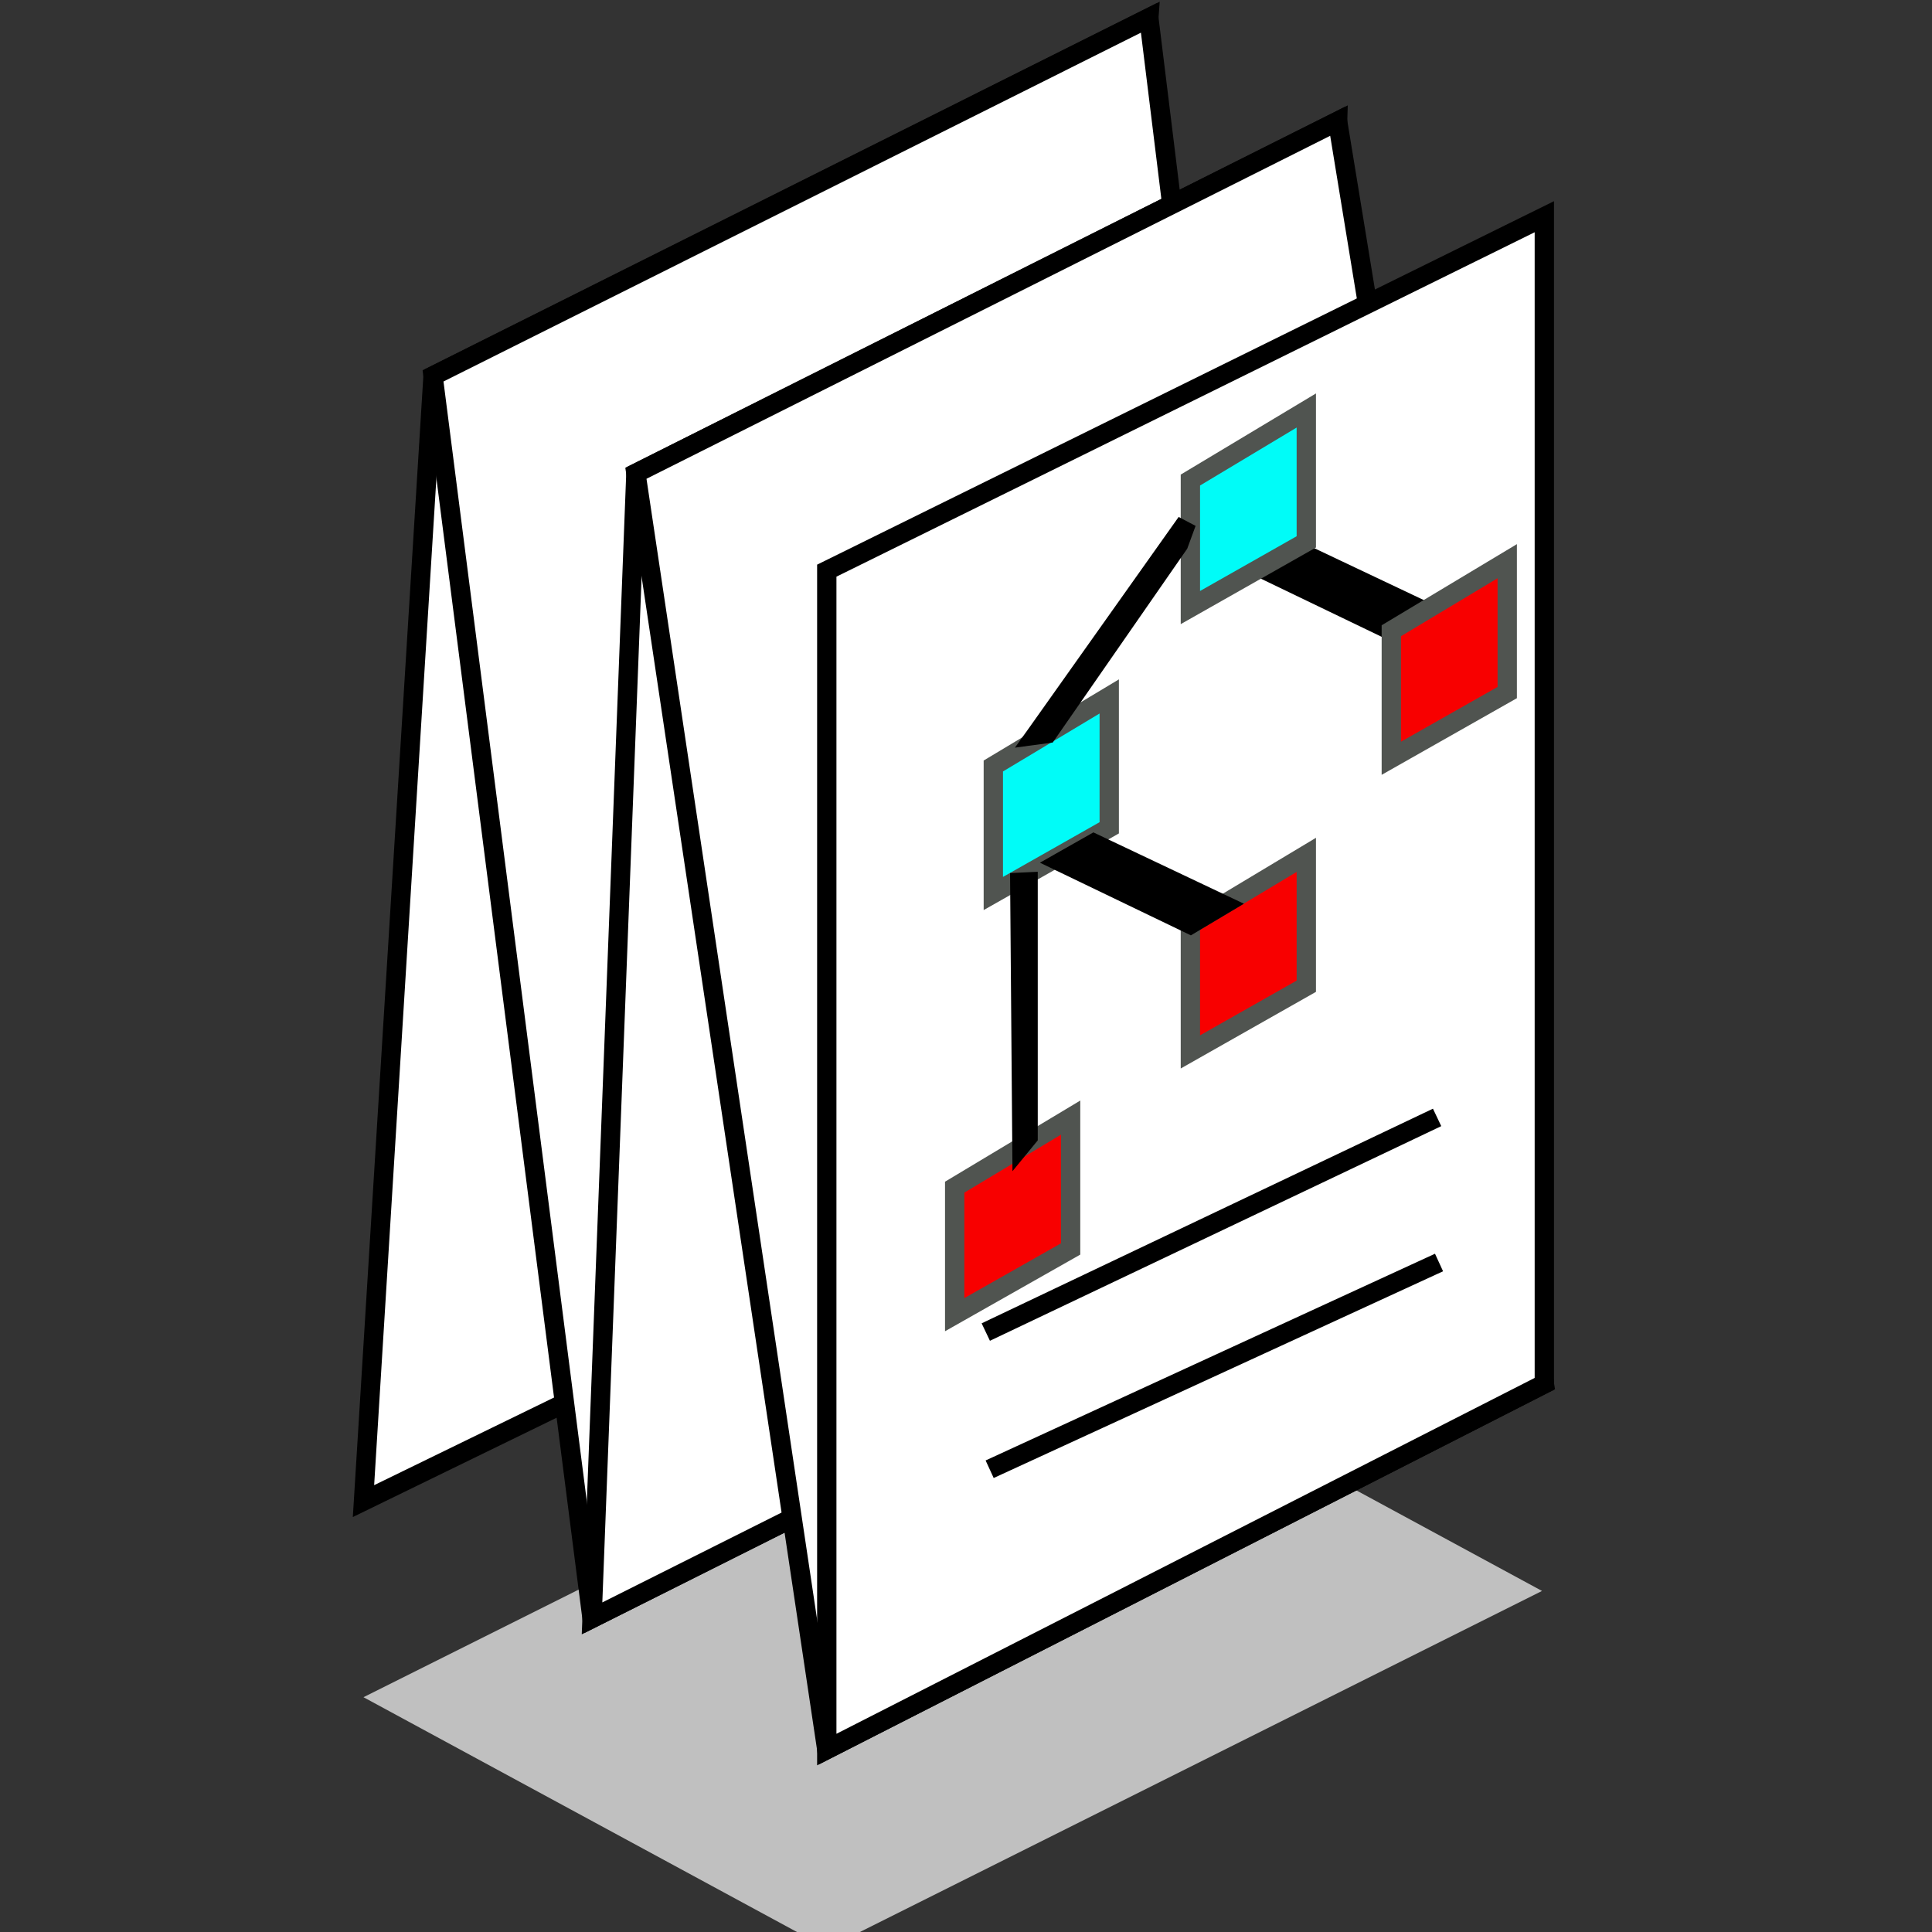 <?xml version="1.0" encoding="UTF-8" standalone="no"?>
<svg
   xmlns:dc="http://purl.org/dc/elements/1.1/"
   xmlns:cc="http://creativecommons.org/ns#"
   xmlns:rdf="http://www.w3.org/1999/02/22-rdf-syntax-ns#"
   xmlns:svg="http://www.w3.org/2000/svg"
   xmlns="http://www.w3.org/2000/svg"
   xmlns:sodipodi="http://sodipodi.sourceforge.net/DTD/sodipodi-0.dtd"
   xmlns:inkscape="http://www.inkscape.org/namespaces/inkscape"
   width="50pt"
   height="50pt"
   viewBox="0 0 50 50"
   xml:space="preserve"
   id="svg2"
   version="1.1"
   inkscape:version="0.91 r13725"
   sodipodi:docname="gnome-mime-application-x-java-byte-code2.svg"><rect x="0" y="0" width="50" height="50" fill="#333333" stroke="none"/><defs
     id="defs95" /><sodipodi:namedview
     pagecolor="#ffffff"
     bordercolor="#666666"
     borderopacity="1"
     objecttolerance="10"
     gridtolerance="10"
     guidetolerance="10"
     inkscape:pageopacity="0"
     inkscape:pageshadow="2"
     inkscape:window-width="640"
     inkscape:window-height="480"
     id="namedview93"
     showgrid="false"
     inkscape:zoom="3.776"
     inkscape:cx="31.25"
     inkscape:cy="31.25"
     inkscape:window-x="0"
     inkscape:window-y="29"
     inkscape:window-maximized="0"
     inkscape:current-layer="g4" /><g
     transform="scale(0.5)"
     id="g4"><g
       id="g3425"
       transform="translate(3.814,0.847)"><g
         style="clip-rule:nonzero;fill:#c0c0c0;fill-opacity:1;fill-rule:nonzero;stroke:none;stroke-miterlimit:4"
         id="Icon Shadow"><path
           id="path7"
           d="M 39,100 15,87 52,68.5 l 24,13 z"
           inkscape:connector-curvature="0" /></g><g
         style="clip-rule:nonzero;fill:#ffffff;fill-opacity:1;stroke:#000000;stroke-miterlimit:4"
         id="Always Draw Back Three Pages"><path
           id="path10"
           d="M 15,76.85 18.6,18.61 55.65,0.08 51.32,59.15 Z"
           inkscape:connector-curvature="0" /></g><g
         style="clip-rule:nonzero;fill:#ffffff;fill-opacity:1;stroke:#000000;stroke-miterlimit:4"
         id="Path_2"><path
           id="path13"
           d="M 26.83,82.92 18.6,18.61 55.65,0.08 63.57,64.5 Z"
           inkscape:connector-curvature="0" /></g><g
         style="clip-rule:nonzero;fill:#ffffff;fill-opacity:1;stroke:#000000;stroke-miterlimit:4"
         id="Path_3"><path
           id="path16"
           d="M 26.83,82.92 29.1,23.65 65.42,5.43 63.57,64.5 Z"
           inkscape:connector-curvature="0" /></g><g
         style="clip-rule:nonzero;fill:#ffffff;fill-opacity:1;stroke:#000000;stroke-miterlimit:4"
         id="Top Two Pages When Closed"><path
           id="path19"
           d="M 38.98,89.71 29.1,23.65 65.42,5.43 76.12,70.78 Z"
           inkscape:connector-curvature="0" /></g><g
         style="clip-rule:nonzero;fill:#ffffff;fill-opacity:1;stroke:#000000;stroke-miterlimit:4"
         id="Path_1"><path
           id="path22"
           d="m 38.98,89.71 0,-61.02 37.14,-18.32 0,60.41 z"
           inkscape:connector-curvature="0" /></g><g
         style="clip-rule:nonzero;fill:none;fill-opacity:1;stroke:#000000;stroke-miterlimit:4"
         id="Line 6"><path
           id="path25"
           d="M 47.21,68.1 70.57,56.99"
           inkscape:connector-curvature="0" /></g><g
         style="clip-rule:nonzero;fill:none;fill-opacity:1;stroke:#000000;stroke-miterlimit:4"
         id="Line 7"><path
           id="path28"
           d="M 47.41,75.2 70.67,64.5"
           inkscape:connector-curvature="0" /></g><g
         style="clip-rule:nonzero;fill:#000000;fill-opacity:1;stroke:#000000;stroke-miterlimit:4"
         id="Path_11"><path
           id="path67"
           d="M 69.91,30.78 63.2,27.6 61.49,28.57 68.2,31.8 Z"
           inkscape:connector-curvature="0" /></g><g
         style="clip-rule:nonzero;fill:#f80000;fill-opacity:1;stroke:#505450;stroke-miterlimit:4"
         id="Path_12"><path
           id="path70"
           d="m 45.6,60.6 0,6.6 6,-3.4 0,-6.8 z"
           inkscape:connector-curvature="0" /></g><g
         style="clip-rule:nonzero;fill:#f80000;fill-opacity:1;stroke:#505450;stroke-miterlimit:4"
         id="Path_13"><path
           id="path73"
           d="m 57.8,47 0,6.6 6,-3.4 0,-6.8 z"
           inkscape:connector-curvature="0" /></g><g
         style="clip-rule:nonzero;fill:#f80000;fill-opacity:1;stroke:#505450;stroke-miterlimit:4"
         id="Path_14"><path
           id="path76"
           d="m 68.2,31.8 0,6.6 6,-3.4 0,-6.8 z"
           inkscape:connector-curvature="0" /></g><g
         style="clip-rule:nonzero;fill:#00fcf8;fill-opacity:1;stroke:#505450;stroke-miterlimit:4"
         id="Path_15"><path
           id="path79"
           d="m 47.6,38.8 0,6.6 6,-3.4 0,-6.8 z"
           inkscape:connector-curvature="0" /></g><g
         style="clip-rule:nonzero;fill:#00fcf8;fill-opacity:1;stroke:#505450;stroke-miterlimit:4"
         id="Path_16"><path
           id="path82"
           d="m 57.8,24 0,6.6 6,-3.4 0,-6.8 z"
           inkscape:connector-curvature="0" /></g><g
         style="clip-rule:nonzero;fill:#000000;fill-opacity:1;stroke:#000000;stroke-miterlimit:4"
         id="Path_17"><path
           id="path85"
           d="M 59.51,45.98 52.8,42.8 51.09,43.77 57.8,47 Z"
           inkscape:connector-curvature="0" /></g><g
         style="clip-rule:nonzero;fill:#000000;fill-opacity:1;stroke:#000000;stroke-miterlimit:4"
         id="Path_18"><path
           id="path88"
           d="m 49.4,44.8 0,13.2 -0.32,0.39 -0.11,-13.57 z"
           inkscape:connector-curvature="0" /></g><g
         style="clip-rule:nonzero;fill:#000000;fill-opacity:1;stroke:#000000;stroke-miterlimit:4"
         id="Path_19"><path
           id="path91"
           d="m 49.8,37.2 7.6,-10.6 -7.6,10.6 7.8,-11 -0.41,1.12 -6.8,9.8 z"
           inkscape:connector-curvature="0" /></g></g></g></svg>